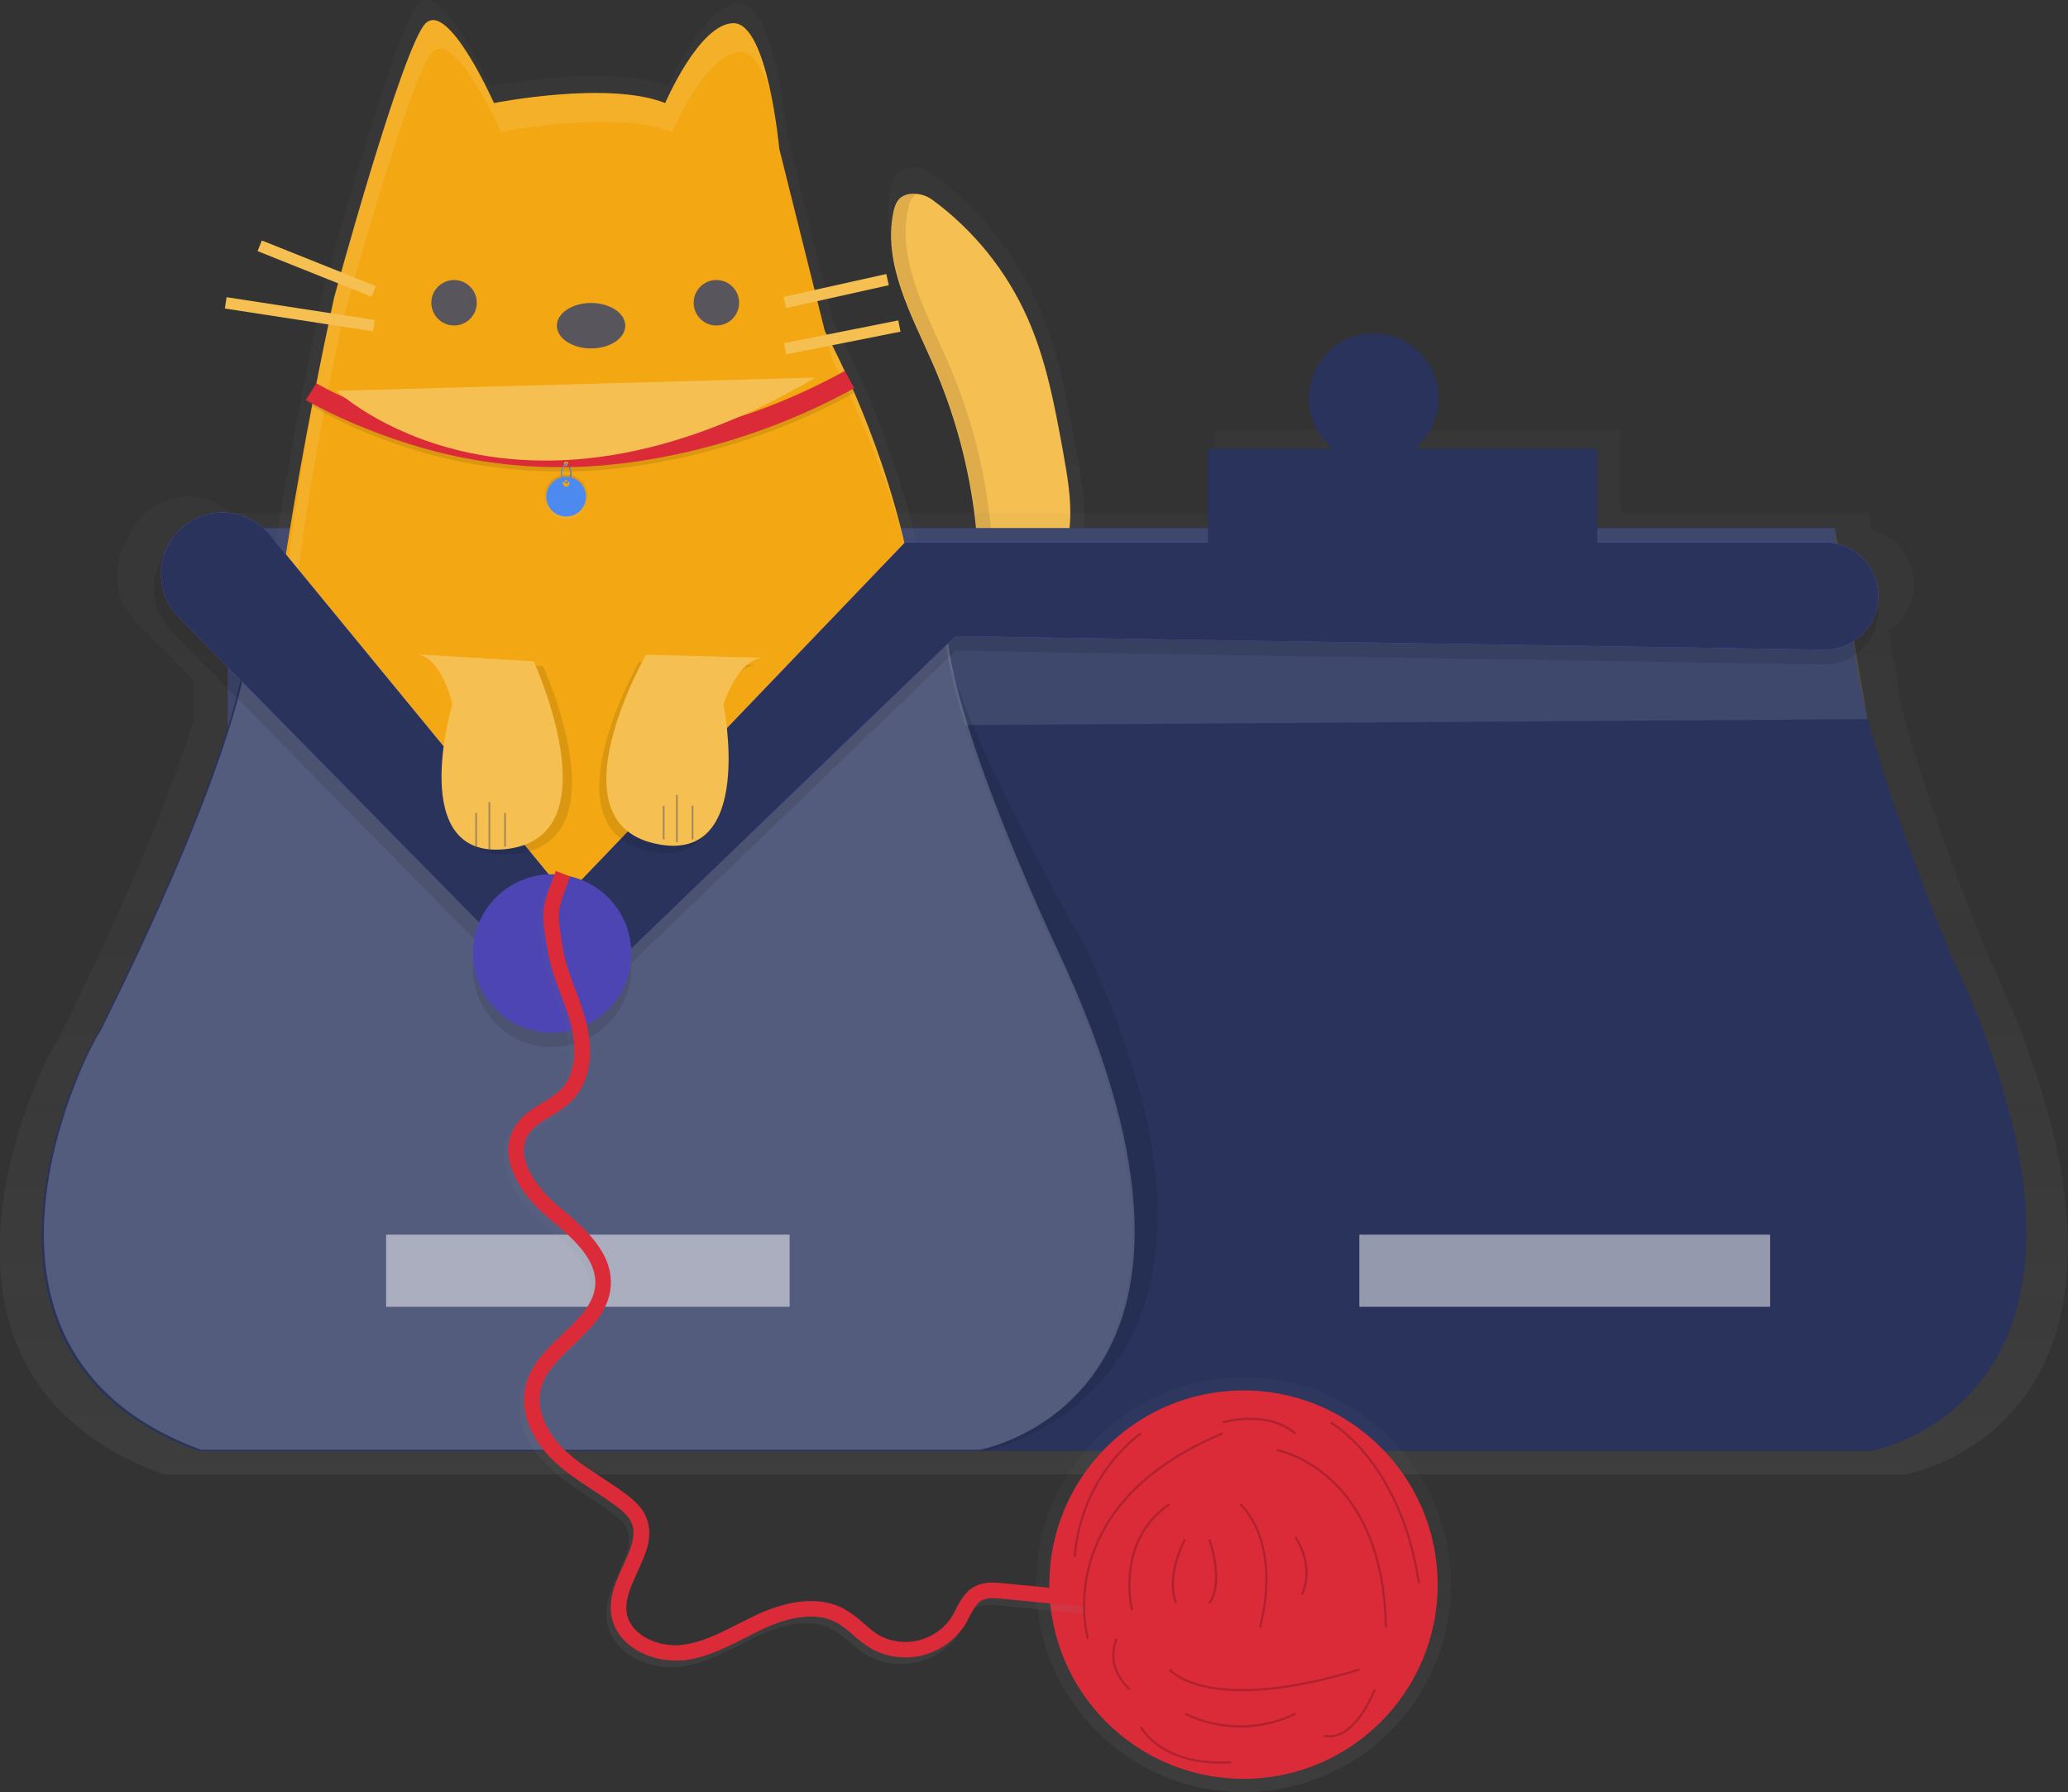 <?xml version="1.0" encoding="utf-8"?>
<!-- Generator: Adobe Illustrator 22.0.1, SVG Export Plug-In . SVG Version: 6.00 Build 0)  -->
<svg version="1.1" id="_x33_9a6c29f-fe67-4b70-b1d8-8cf786f1bfe7"
	 xmlns="http://www.w3.org/2000/svg" xmlns:xlink="http://www.w3.org/1999/xlink" x="0px" y="0px" viewBox="0 0 937.3 812.1"
	 style="enable-background:new 0 0 937.3 812.1;" xml:space="preserve">
<rect x="0" y="0" width="937.3" height="812.1" fill="#333333" stroke="none"/>
<style type="text/css">
	.st0{opacity:0.5;}
	.st1{fill:url(#SVGID_1_);}
	.st2{fill:#F6BF52;}
	.st3{opacity:0.1;}
	.st4{fill:url(#SVGID_2_);}
	.st5{opacity:0.1;enable-background:new    ;}
	.st6{fill:#6C63FF;}
	.st7{opacity:0.5;enable-background:new    ;}
	.st8{fill:#29335C;}
	.st9{opacity:0.1;fill:#FFFFFF;enable-background:new    ;}
	.st10{fill:url(#SVGID_3_);}
	.st11{fill:#F3A712;}
	.st12{fill:#FFFFFF;}
	.st13{opacity:0.2;fill:#FFFFFF;enable-background:new    ;}
	.st14{opacity:0.5;fill:#FFFFFF;enable-background:new    ;}
	.st15{opacity:0.3;enable-background:new    ;}
	.st16{fill:#58555D;}
	.st17{opacity:0.5;fill:#58555D;enable-background:new    ;}
	.st18{fill:url(#SVGID_4_);}
	.st19{fill:#DB2B39;}
	.st20{fill:url(#SVGID_5_);}
	.st21{opacity:0.2;fill:none;stroke:#000000;stroke-miterlimit:10;enable-background:new    ;}
	.st22{fill:#4D8AF0;}
	.st23{opacity:0.1;fill:url(#SVGID_6_);enable-background:new    ;}
</style>
<title>playful cat</title>
<g class="st0">
	
		<linearGradient id="SVGID_1_" gradientUnits="userSpaceOnUse" x1="550.639" y1="420.73" x2="550.639" y2="691.93" gradientTransform="matrix(1 0 0 -1 -131.37 767.95)">
		<stop  offset="0" style="stop-color:#808080;stop-opacity:0.25"/>
		<stop  offset="0.54" style="stop-color:#808080;stop-opacity:0.12"/>
		<stop  offset="1" style="stop-color:#808080;stop-opacity:0.1"/>
	</linearGradient>
	<path class="st1" d="M487.9,204.4c-4.1-22.7-8.3-45.7-17.7-66.8c-10.3-23.2-26.5-43.3-46.9-58.4c-3-2.3-6.8-3.4-10.6-3.1l0,0
		c-5.9,0.5-7.7,4.1-8.7,8c-0.1,0.4-0.2,0.9-0.3,1.4c-2.3,11.5-0.8,22.9,2.6,34.1c4.2,14,11.3,27.8,17.1,41.2
		c10.6,24.3,17.6,50,20.8,76.2c0.4,3.5,0.8,7.1,0.9,10.6c0.1,2.1,0,4.3-0.2,6.4c-0.3,4.2-1.2,8.2-2.8,12.1c-0.3,0.7-0.6,1.3-0.9,1.9
		c-0.3,0.6-0.7,1.2-1,1.8c-3.6,5.9-9.2,10.2-14.7,14.3s-11.7,8.6-18.3,10.9h0.2c-3,1.1-6.3,1.6-9.5,1.6c-10.1-0.3-20.9-8.5-31.1-6.6
		h-0.1c-0.4,0.1-0.8,0.2-1.1,0.3c-10.4,2.8-18.4,19.2-18.5,29.7c0,0,0,0.1,0,0.1c0,0.8,0,1.6,0.1,2.4c0,0.3,0.1,0.5,0.1,0.8
		c0.1,0.5,0.1,1,0.2,1.5c0,0.3,0.1,0.6,0.2,0.9s0.2,0.9,0.3,1.3s0.2,0.6,0.3,0.9s0.3,0.8,0.4,1.2s0.2,0.6,0.4,0.9s0.3,0.7,0.5,1.1
		s0.3,0.6,0.4,0.8s0.4,0.7,0.6,1s0.3,0.5,0.5,0.8s0.4,0.6,0.7,0.9s0.4,0.5,0.6,0.7s0.5,0.6,0.8,0.9s0.4,0.5,0.6,0.7s0.6,0.5,0.8,0.8
		s0.5,0.4,0.7,0.6s0.6,0.5,0.9,0.8s0.5,0.4,0.7,0.6s0.7,0.5,1,0.7l0.8,0.5c0.4,0.2,0.7,0.4,1.1,0.6l0.8,0.4c0.4,0.2,0.8,0.4,1.2,0.6
		l0.7,0.4c0.6,0.3,1.2,0.5,1.8,0.8l0.9,0.3c0.5,0.2,0.9,0.4,1.4,0.5l1,0.3l1.2,0.4l1.1,0.3l1.1,0.3l1.2,0.3l1.1,0.2l1.3,0.2l1,0.2
		l1.3,0.2l1,0.1l1.4,0.1l1,0.1l1.4,0.1h0.9h1.5h0.8h1.5h0.7l1.6-0.1h0.6l1.7-0.1h0.3c4.9-0.4,9.8-1.5,14.5-3.2
		c14.8-5.6,27.3-15.8,38.9-26.5c23-21.2,44.7-47.6,46.5-78.8C492,227,489.9,215.6,487.9,204.4z"/>
</g>
<path class="st2" d="M407,332.4c13.5-5.1,24.9-14.5,35.5-24.2c21-19.4,40.9-43.5,42.5-72c0.6-10.4-1.3-20.8-3.1-31.1
	c-3.8-20.8-7.6-41.7-16.2-61c-9.4-21.2-24.2-39.6-42.9-53.4c-2.8-2.1-6.2-3.1-9.7-2.9c-6,0.5-7.4,4.6-8.2,8.5
	c-4.8,23.7,8.4,46.7,18,68.8c9.7,22.2,16.1,45.7,19,69.7c1.2,10.2,1.7,21.2-3.7,30c-3.3,5.4-8.4,9.3-13.4,13.1
	c-7.5,5.7-15.8,11.6-25.2,11.3c-9.6-0.3-19.9-8.4-29.5-5.7s-16.9,17.6-16.9,27.1C353.1,336.5,389,339.2,407,332.4z"/>
<g class="st3">
	<path d="M438.4,264.7c-3.3,5.4-8.4,9.3-13.4,13.1s-10.7,7.9-16.7,9.9c8.5-0.6,16.2-6,23.1-11.2c5-3.8,10.2-7.7,13.4-13.1
		c5.4-8.8,4.9-19.8,3.7-30c-2.9-24-9.3-47.5-19-69.7c-9.6-22.1-22.8-45.2-18-68.8c0.6-2.7,1.5-5.5,4-7.2c-0.7-0.1-1.5-0.1-2.2,0
		c-6,0.5-7.4,4.6-8.2,8.5c-4.8,23.7,8.4,46.7,18,68.8c9.7,22.2,16.1,45.7,19,69.7C443.3,244.9,443.7,256,438.4,264.7z"/>
	<path d="M359.6,309.2c0-8.9,6.3-22.3,14.8-26.3c-1.4,0-2.9,0.1-4.3,0.5c-9.5,2.6-16.9,17.6-16.9,27.1
		c-0.1,24.2,31.1,28.2,49.9,23.1C384.4,336.4,359.5,330.9,359.6,309.2z"/>
</g>
<g class="st0">
	
		<linearGradient id="SVGID_2_" gradientUnits="userSpaceOnUse" x1="600" y1="99.75" x2="600" y2="634.11" gradientTransform="matrix(1 0 0 -1 -131.37 767.95)">
		<stop  offset="0" style="stop-color:#808080;stop-opacity:0.25"/>
		<stop  offset="0.54" style="stop-color:#808080;stop-opacity:0.12"/>
		<stop  offset="1" style="stop-color:#808080;stop-opacity:0.1"/>
	</linearGradient>
	<path class="st4" d="M901.4,433.4c0,0-26.9-63.4-39.6-113.3l-5.8-34.2c7.1-4.7,11.4-12.6,11.4-21.1l0,0c0-11.6-7.9-21.7-19.1-24.6
		l-1.3-7.6H734.6v-37.5H550.8v37.4H387.4v-44.2h-62.5c13.2-10.6,15.2-29.9,4.6-43.1c-10.6-13.2-29.9-15.2-43.1-4.6
		c-13.2,10.6-15.2,29.9-4.6,43.1c1.4,1.7,2.9,3.2,4.6,4.6h-93.1v44.2h-88.6c-9.9-8.8-24.4-9.8-35.4-2.5l0,0
		c-5.3,3.5-9.3,8.6-11.3,14.6c-7.8,11.4-6.4,26.8,3.3,36.7l26.4,26.9v18.5c-8.1,25.8-25.2,72-61.3,144
		c-3.4,3.4-81.7,149.8,47.6,197.4h789.7C863.9,668.2,1000.1,644.4,901.4,433.4z"/>
</g>
<rect x="204.4" y="196.9" class="st5" width="186.2" height="53.9"/>
<rect x="204.4" y="196.9" class="st6" width="186.2" height="49"/>
<circle class="st6" cx="312.2" cy="174" r="29.4"/>
<rect x="139.1" y="294.9" class="st6" width="352.8" height="189.5"/>
<rect x="139.1" y="294.9" class="st7" width="352.8" height="189.5"/>
<path class="st8" d="M884,432.1C978.7,634.6,848,657.5,848,657.5H442.9l-9.8-369.2l406.7,1.6C843.1,335.7,884,432,884,432.1"/>
<rect x="103.2" y="239.3" class="st8" width="728.5" height="91.5"/>
<polygon class="st9" points="846.4,325.9 103.2,330.8 103.2,239.3 831.7,239.3 "/>
<path class="st5" d="M491.9,428.8c0,0-50.4-86.3-63.7-135.6l18,364.3C446.2,657.5,586.6,631.4,491.9,428.8z"/>
<g class="st0">
	
		<linearGradient id="SVGID_3_" gradientUnits="userSpaceOnUse" x1="400.358" y1="302.75" x2="400.358" y2="767.94" gradientTransform="matrix(1 0 0 -1 -131.37 767.95)">
		<stop  offset="0" style="stop-color:#808080;stop-opacity:0.25"/>
		<stop  offset="0.54" style="stop-color:#808080;stop-opacity:0.12"/>
		<stop  offset="1" style="stop-color:#808080;stop-opacity:0.1"/>
	</linearGradient>
	<path class="st10" d="M222.1,39.2c0,0,53.8-10.8,80.7,0c0,0,16.1-37.7,32.3-37.7s21.5,59.2,21.5,59.2l21.5,86.1
		c0,0,102.2,182.9,0,279.8s-263.6-10.8-263.6-80.7s32.3-215.2,32.3-215.2S179,12.3,189.7,1.6S222.1,39.2,222.1,39.2z"/>
</g>
<path class="st11" d="M223.9,46.7c0,0,51.7-10.3,77.6,0c0,0,15.5-36.2,31-36.2s20.7,56.9,20.7,56.9l20.7,82.8c0,0,98.3,175.8,0,269
	s-253.4-10.3-253.4-77.6s31-206.9,31-206.9s31-113.8,41.4-124.1S223.9,46.7,223.9,46.7z"/>
<path class="st8" d="M109.7,304.7c0,0-6.5,45.7-65.3,163.4c-3.3,3.3-78.4,143.8,45.7,189.5h352.8c0,0,130.7-22.9,35.9-225.5
	c0,0-47.4-99.6-50.6-145.4L253.4,448.4L109.7,304.7z"/>
<g class="st3">
	<path class="st12" d="M410.1,246.8c-7.9-33.6-20.1-66.1-36.2-96.7l3.3,13.1C391.2,189.8,402.2,217.8,410.1,246.8z"/>
	<path class="st12" d="M129.7,327.6c0-67.2,25-179.9,25-179.9s31-113.8,41.4-124.1s31,36.2,31,36.2s51.7-10.3,77.6,0
		c0,0,15.5-36.2,31-36.2c6,0,10.5,8.6,13.7,19.1c-3.1-15.3-8.5-32.1-17-32.1c-15.5,0-31,36.2-31,36.2c-25.9-10.3-77.6,0-77.6,0
		s-20.7-46.5-31-36.2s-41.4,124.1-41.4,124.1s-25,112.6-25,179.9C126.4,320.6,129.7,329.5,129.7,327.6z"/>
</g>
<path class="st13" d="M110.7,304.1c0,0-6.5,45.7-65.3,163.4c-3.3,3.3-78.4,143.8,45.7,189.5h352.8c0,0,130.7-22.9,35.9-225.5
	c0,0-47.4-99.6-50.6-145.4L254.4,447.9L110.7,304.1z"/>
<path class="st6" d="M256.7,405.9l153.5-160.1H827c13.4,0,24.3,10.9,24.3,24.3l0,0c0,13.4-10.9,24.3-24.3,24.3c-0.1,0-0.2,0-0.4,0
	l-393.5-6.1L256.7,458.2V405.9z"/>
<path class="st6" d="M122.4,242.5l134.3,163.5v52.3L81,279.7c-10.8-11-10.7-28.6,0.3-39.4c1.3-1.2,2.6-2.3,4.1-3.3l0,0
	C97.3,229,113.3,231.4,122.4,242.5z"/>
<path class="st5" d="M256.7,412.5l153.5-160.1H827c13.4,0,24.3,10.9,24.3,24.3l0,0c0,13.4-10.8,24.3-24.3,24.4c-0.1,0-0.3,0-0.4,0
	l-393.5-6.2L256.7,464.8V412.5z"/>
<path class="st8" d="M256.7,405.9l153.5-160.1H827c13.4,0,24.3,10.9,24.3,24.3l0,0c0,13.4-10.9,24.3-24.3,24.3c-0.1,0-0.2,0-0.4,0
	l-393.5-6.1L256.7,458.2V405.9z"/>
<path class="st5" d="M119.2,249l134.3,163.5v52.3L77.8,286.2c-10.8-11-10.7-28.6,0.3-39.4c1.3-1.2,2.6-2.3,4.1-3.3l0,0
	C94.1,235.6,110.1,237.9,119.2,249z"/>
<path class="st8" d="M122.4,242.5l134.3,163.5v52.3L81,279.7c-10.8-11-10.7-28.6,0.3-39.4c1.3-1.2,2.6-2.3,4.1-3.3l0,0
	C97.3,229,113.3,231.4,122.4,242.5z"/>
<rect x="175" y="559.5" class="st14" width="182.9" height="32.7"/>
<rect x="616.1" y="559.5" class="st14" width="186.2" height="32.7"/>
<rect x="547.5" y="203.4" class="st8" width="176.4" height="62.1"/>
<circle class="st8" cx="622.6" cy="180.5" r="29.4"/>
<circle class="st5" cx="250.2" cy="438.6" r="35.9"/>
<circle class="st6" cx="250.2" cy="432.1" r="35.9"/>
<circle class="st15" cx="250.2" cy="432.1" r="35.9"/>
<circle class="st16" cx="324.7" cy="137.2" r="10.3"/>
<circle class="st16" cx="205.8" cy="137.2" r="10.3"/>
<ellipse class="st16" cx="267.9" cy="147.6" rx="15.5" ry="10.3"/>
<rect x="355.2" y="129.4" transform="matrix(0.976 -0.217 0.217 0.976 -19.604 85.31)" class="st2" width="47.7" height="5.2"/>
<rect x="355.3" y="150.1" transform="matrix(0.981 -0.195 0.195 0.981 -22.482 77.529)" class="st2" width="52.8" height="5.2"/>
<rect x="141.1" y="93.8" transform="matrix(0.371 -0.928 0.928 0.371 -22.654 209.945)" class="st2" width="5.2" height="55.7"/>
<rect x="133.4" y="108.4" transform="matrix(0.152 -0.988 0.988 0.152 -25.465 255.137)" class="st2" width="5.2" height="68"/>
<path class="st5" d="M246.1,301.9c0,0,36,78.2-11.2,84.9s-25.7-65.5-25.7-65.5s-4.7-21.4-16.2-22.6"/>
<path class="st5" d="M289.6,300c0,0-42.8,74.7,3.7,85.5s31.4-63,31.4-63s6.6-20.9,18.2-21.1"/>
<path class="st2" d="M241.9,299.7c0,0,36,78.2-11.2,84.9s-25.7-65.5-25.7-65.5s-4.7-21.4-16.2-22.6"/>
<path class="st2" d="M292.8,296.7c0,0-42.8,74.7,3.7,85.5s31.4-63,31.4-63s6.6-20.9,18.2-21.1"/>
<rect x="215.4" y="368.4" class="st17" width="0.8" height="15.3"/>
<rect x="228.5" y="368.4" class="st17" width="0.8" height="15.3"/>
<rect x="221.4" y="363.5" class="st17" width="0.8" height="21.4"/>
<rect x="300.4" y="365.1" class="st17" width="0.8" height="15.3"/>
<rect x="313.5" y="365.1" class="st17" width="0.8" height="15.3"/>
<rect x="306.4" y="360.2" class="st17" width="0.8" height="21.4"/>
<g class="st0">
	
		<linearGradient id="SVGID_4_" gradientUnits="userSpaceOnUse" x1="563.63" y1="-0.23" x2="563.63" y2="187.77" gradientTransform="matrix(1 0 0 -1 0 811.89)">
		<stop  offset="0" style="stop-color:#808080;stop-opacity:0.25"/>
		<stop  offset="0.54" style="stop-color:#808080;stop-opacity:0.12"/>
		<stop  offset="1" style="stop-color:#808080;stop-opacity:0.1"/>
	</linearGradient>
	<circle class="st18" cx="563.6" cy="718.1" r="94"/>
</g>
<circle class="st19" cx="563.6" cy="718.1" r="88"/>
<g class="st0">
	
		<linearGradient id="SVGID_5_" gradientUnits="userSpaceOnUse" x1="491.464" y1="12.479" x2="491.464" y2="370.5" gradientTransform="matrix(1 0 0 -1 -131.37 767.95)">
		<stop  offset="0" style="stop-color:#808080;stop-opacity:0.25"/>
		<stop  offset="0.54" style="stop-color:#808080;stop-opacity:0.12"/>
		<stop  offset="1" style="stop-color:#808080;stop-opacity:0.1"/>
	</linearGradient>
	<path class="st20" d="M304,755.5c-13.3,0-27.3-7.9-29-21.2c-1-7.7,2.3-14.9,5.4-21.8c3.5-7.6,6.5-14.2,3.5-20.1
		c-1.4-2.7-3.9-4.8-6.5-6.8c-3.4-2.5-7-4.9-10.5-7.2c-6.1-4-12.4-8.1-17.9-13.3c-10.7-10.2-15.5-23.1-12.7-34.3
		c2.4-9.7,9.7-16.7,16.8-23.4c7.3-6.9,14.1-13.4,14.7-22.1c0.8-11.8-10.4-21.3-20.4-29.7l-1.5-1.3c-12.1-10.3-23.2-27.2-14.3-41.1
		c3.1-4.9,7.8-7.8,12.3-10.5c3-1.7,5.9-3.7,8.4-6.1c8.6-9,5.9-23.6,4.4-29.5c-1.2-4.5-2.9-9-4.5-13.3c-2.4-6.4-4.9-13.1-6-20.1
		l-0.2-1.1c-2.8-16.9-2.7-17.5,3.2-33l0.7-1.9l6.5,2.5l-0.7,1.9c-5.3,14-5.3,14-2.8,29.4l0.2,1.2c1,6.4,3.3,12.4,5.7,18.8
		c1.7,4.5,3.4,9.2,4.7,14c4,14.8,1.7,28-6.1,36.1c-2.9,2.8-6.2,5.2-9.8,7.2c-4,2.5-7.9,4.8-10.1,8.3c-6.9,10.7,4.8,25.1,12.9,31.9
		l1.5,1.3c10.7,9,24,20.2,22.9,35.5c-0.8,11.4-9,19.1-16.9,26.7c-6.6,6.3-12.9,12.3-14.8,20c-2.5,10.3,3.9,21,10.8,27.6
		c5,4.8,10.8,8.5,16.9,12.5c3.6,2.4,7.4,4.8,10.9,7.5c3.3,2.5,6.6,5.3,8.6,9.2c4.5,8.9,0.5,17.6-3.4,26.1
		c-2.9,6.3-5.6,12.3-4.9,18.1c1.3,10.4,14.3,16.2,25.1,14.9c8.8-1,16.9-5.1,25.5-9.5c2.8-1.4,5.6-2.8,8.5-4.2
		c15.6-7.2,29.3-8.1,39.5-2.6c3.2,1.9,6.2,4.1,8.9,6.6c2.1,1.9,4.4,3.7,6.8,5.3c11.5,6.3,25.9,2.7,33.1-8.3c0.6-1,1.2-2.1,1.8-3.3
		c1.9-3.7,4-7.9,8.3-10.3c4.5-2.5,9.6-2,13.4-1.6l39,3.8l-0.7,7l-39-3.8c-3.7-0.4-6.9-0.5-9.3,0.8s-3.9,4.3-5.5,7.3
		c-0.6,1.2-1.3,2.5-2,3.7c-9.2,14.3-27.9,19-42.7,10.7c-2.8-1.8-5.4-3.7-7.8-5.9c-2.4-2.2-4.9-4.1-7.7-5.8
		c-10.4-5.6-23.8-1.6-33.2,2.8c-2.8,1.3-5.5,2.7-8.2,4.1c-8.7,4.4-17.7,9-27.8,10.2C306.6,755.4,305.3,755.5,304,755.5z"/>
</g>
<path class="st19" d="M306,752.5c-13.3,0-27.3-7.9-29-21.2c-1-7.7,2.3-14.9,5.4-21.8c3.5-7.6,6.5-14.2,3.5-20.1
	c-1.4-2.7-3.9-4.8-6.5-6.8c-3.4-2.5-7-4.9-10.5-7.2c-6.1-4-12.4-8.1-17.9-13.3c-10.7-10.2-15.5-23.1-12.7-34.3
	c2.4-9.7,9.7-16.7,16.8-23.4c7.3-6.9,14.1-13.4,14.7-22.1c0.8-11.8-10.4-21.3-20.4-29.7l-1.5-1.3c-12.1-10.3-23.2-27.2-14.3-41.1
	c3.1-4.9,7.8-7.8,12.3-10.5c3-1.7,5.9-3.7,8.4-6.1c8.6-9,5.9-23.6,4.4-29.5c-1.2-4.5-2.9-9-4.5-13.3c-2.4-6.4-4.9-13.1-6-20.1
	l-0.2-1.1c-2.8-16.9-2.7-17.5,3.2-33l0.7-1.9l6.5,2.5l-0.7,1.9c-5.3,14-5.3,14-2.8,29.4l0.2,1.2c1,6.4,3.3,12.4,5.7,18.8
	c1.7,4.5,3.4,9.2,4.7,14c4,14.8,1.7,28-6.1,36.1c-2.9,2.8-6.2,5.2-9.8,7.2c-4,2.5-7.9,4.8-10.1,8.3c-6.9,10.7,4.8,25.1,12.9,31.9
	l1.5,1.3c10.7,9,24,20.2,22.9,35.5c-0.8,11.4-9,19.1-16.9,26.7c-6.6,6.3-12.9,12.3-14.8,20c-2.5,10.3,3.9,21,10.8,27.6
	c5,4.8,10.8,8.5,16.9,12.5c3.6,2.4,7.4,4.8,10.9,7.5c3.3,2.5,6.6,5.3,8.6,9.2c4.5,8.9,0.5,17.6-3.4,26.1c-2.9,6.3-5.6,12.3-4.9,18.1
	c1.3,10.4,14.3,16.2,25.1,14.9c8.8-1,16.9-5.1,25.5-9.5c2.8-1.4,5.6-2.8,8.5-4.2c15.6-7.2,29.3-8.1,39.5-2.6
	c3.2,1.9,6.2,4.1,8.9,6.6c2.1,1.9,4.4,3.7,6.8,5.3c11.5,6.3,25.9,2.7,33.1-8.3c0.6-1,1.2-2.1,1.8-3.3c1.9-3.7,4-7.9,8.3-10.3
	c4.5-2.5,9.6-2,13.4-1.6l39,3.8l-0.7,7l-39-3.8c-3.7-0.4-6.9-0.5-9.3,0.8s-3.9,4.3-5.5,7.3c-0.6,1.2-1.3,2.5-2,3.7
	c-9.2,14.3-27.9,19-42.7,10.7c-2.8-1.8-5.4-3.7-7.8-5.9c-2.4-2.2-4.9-4.1-7.7-5.8c-10.4-5.6-23.8-1.6-33.2,2.8
	c-2.8,1.3-5.5,2.7-8.2,4.1c-8.7,4.4-17.7,9-27.8,10.2C308.6,752.4,307.3,752.5,306,752.5z"/>
<path class="st21" d="M578.6,657.1c0,0,48.5,8.5,49.5,80.5"/>
<path class="st21" d="M493.1,742.6c0,0-18-60,61-93"/>
<path class="st21" d="M513.1,729.6c0,0-8-31,17-48"/>
<path class="st21" d="M562.1,681.6c0,0,19,16,9,56"/>
<path class="st21" d="M603.1,644.6c0,0,32,18,40,73"/>
<path class="st21" d="M554.1,644.6c0,0,20-6,33,5"/>
<path class="st21" d="M530.1,756.6c0,0,17,21,86,0"/>
<path class="st21" d="M517.1,782.6c0,0,9,18,41,16"/>
<path class="st21" d="M517.1,649.6c0,0-27,18-30,56"/>
<path class="st21" d="M506.1,742.6c0,0-6,12,6,23"/>
<path class="st21" d="M623.1,765.6c0,0-9,24-23,21"/>
<path class="st21" d="M537.1,776.6c15.8,7.7,34.2,7.7,50,0"/>
<path class="st21" d="M587.1,696.6c0,0,9,12,3,26"/>
<path class="st21" d="M537.1,697.6c0,0-9,16-4,29"/>
<path class="st21" d="M548.1,697.6c0,0,7,19,0,29"/>
<path class="st5" d="M255,213.7c-13.5,0-27.1-1.1-40.4-3.4c-42.1-7.3-71.9-25.5-72.9-26.2l1.8-8.4c0.2,0.2,32.6,18.8,73.1,25.8
	c37.2,6.4,101.3,4.5,166.4-31.4l4.3,7.9C340,204,290.2,213.7,255,213.7z"/>
<path class="st22" d="M256.8,219.2l-0.4-0.4c2.4-1.8,2.8-5.2,1-7.6c-0.3-0.4-0.6-0.7-1-1l0.3-0.4c2.6,2,3.1,5.7,1.1,8.3
	C257.5,218.6,257.2,218.9,256.8,219.2L256.8,219.2z"/>
<path class="st5" d="M256.8,219.2l-0.4-0.4c2.4-1.8,2.8-5.2,1-7.6c-0.3-0.4-0.6-0.7-1-1l0.3-0.4c2.6,2,3.1,5.7,1.1,8.3
	C257.5,218.6,257.2,218.9,256.8,219.2L256.8,219.2z"/>
<path class="st19" d="M382.9,168.1c-65.1,35.9-129.1,37.8-166.4,31.4c-40.4-6.9-72.8-25.6-73.1-25.8l-4.8,7.6
	c1.1,0.7,33.8,19.6,75.9,27c13.3,2.3,26.9,3.5,40.4,3.4c35.3,0,85-9.7,132.3-35.8L382.9,168.1z M256.6,211.1c-0.6,0-1-0.4-1-1
	s0.4-1,1-1s1,0.4,1,1S257.2,211.1,256.6,211.1z"/>
<linearGradient id="SVGID_6_" gradientUnits="userSpaceOnUse" x1="388" y1="532.89" x2="388" y2="552.89" gradientTransform="matrix(1 0 0 -1 -131.37 767.95)">
	<stop  offset="0" style="stop-color:#FFFFFF"/>
	<stop  offset="1" style="stop-color:#000000"/>
</linearGradient>
<path class="st23" d="M246.6,225.1L246.6,225.1c0,5.5,4.5,10,10,10l0,0c5.5,0,10-4.5,10-10l0,0c0-5.5-4.5-10-10-10l0,0
	C251.1,215.1,246.6,219.5,246.6,225.1z M256.6,220.1c-0.9,0-1.7-0.7-1.7-1.7s0.7-1.7,1.7-1.7c0.9,0,1.7,0.7,1.7,1.7
	S257.6,220.1,256.6,220.1L256.6,220.1z"/>
<path class="st22" d="M247.6,225.1L247.6,225.1c0,5,4,9,9,9l0,0c5,0,9-4,9-9l0,0c0-5-4-9-9-9l0,0
	C251.7,216.1,247.6,220.1,247.6,225.1z M256.6,220.6c-0.8,0-1.5-0.7-1.5-1.5s0.7-1.5,1.5-1.5s1.5,0.7,1.5,1.5
	S257.5,220.6,256.6,220.6z"/>
<path class="st22" d="M256.5,219.2c-2.6-2-3.1-5.7-1.1-8.3c0.3-0.4,0.7-0.8,1.1-1.1l0.3,0.4c-2.4,1.8-2.8,5.2-1,7.6
	c0.3,0.4,0.6,0.7,1,1L256.5,219.2z"/>
<polyline class="st22" points="256.6,210.1 256.6,210.1 256.6,210.1 256.6,210.1 "/>
<path class="st2" d="M369.6,171.1c-137.7,81-217,6-217,6L369.6,171.1z"/>
</svg>
